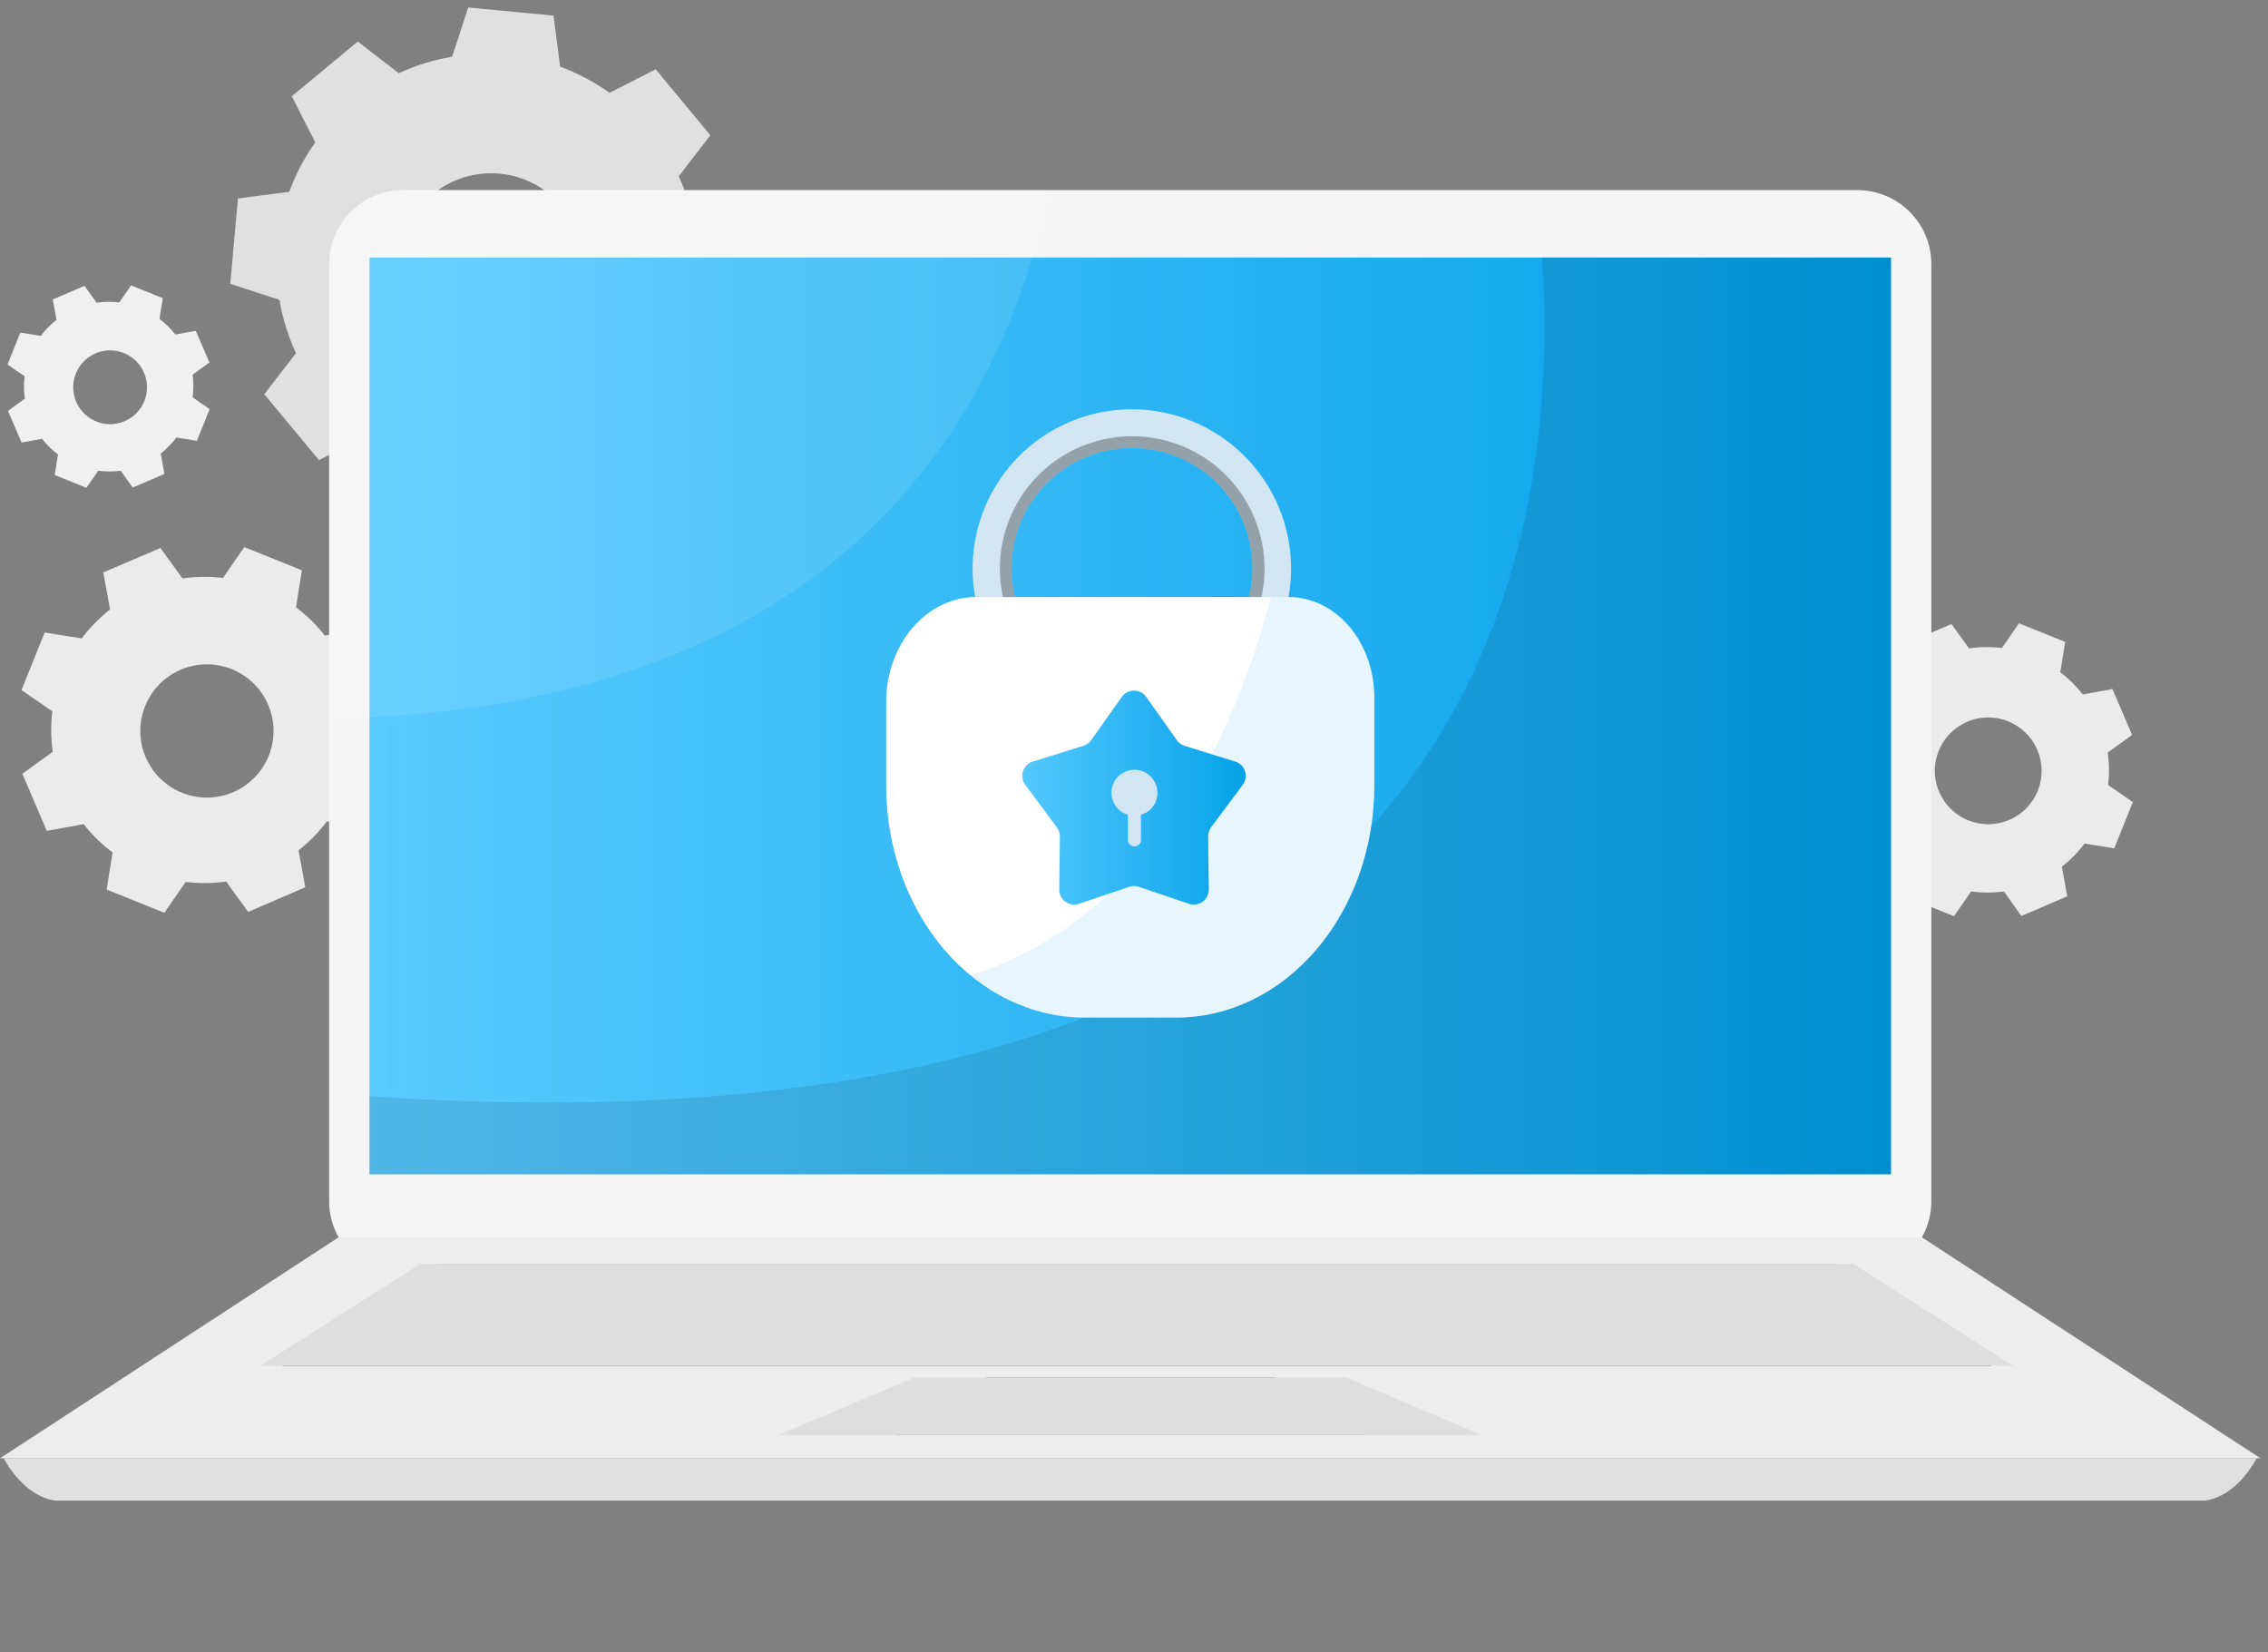 <svg width="302" height="220" viewBox="0 0 302 220" fill="none" xmlns="http://www.w3.org/2000/svg">
<rect x="0" y="0" width="302" height="220" fill="#808080" stroke="none"/>
<path fill-rule="evenodd" clip-rule="evenodd" d="M274.252 89.453C275.412 90.319 276.452 91.335 277.344 92.475L281.284 91.75L283.904 97.863L280.655 100.212C280.864 101.641 280.882 103.092 280.707 104.526L284 106.805L281.528 112.962L277.571 112.324C276.707 113.483 275.691 114.52 274.549 115.407L275.265 119.354L269.151 121.974L266.836 118.699C265.388 118.9 263.918 118.9 262.469 118.699L260.189 122L254.075 119.529L254.713 115.573C253.551 114.709 252.511 113.693 251.621 112.551L247.682 113.267L245.061 107.155L248.302 104.805C248.11 103.356 248.11 101.888 248.302 100.439L245 98.265L247.472 92.152L251.429 92.781C252.295 91.624 253.311 90.587 254.451 89.698L253.735 85.716L259.849 83.096L262.198 86.336C263.646 86.125 265.115 86.111 266.566 86.292L268.837 83L274.995 85.471L274.357 89.427L274.252 89.453ZM267.396 96.047C266.091 95.523 264.66 95.398 263.284 95.687C261.908 95.976 260.648 96.667 259.665 97.671C258.682 98.676 258.018 99.95 257.759 101.332C257.499 102.713 257.655 104.141 258.207 105.434C258.759 106.727 259.682 107.827 260.86 108.595C262.037 109.364 263.416 109.766 264.822 109.751C266.228 109.736 267.598 109.305 268.759 108.512C269.92 107.718 270.819 106.599 271.344 105.294C271.692 104.428 271.866 103.502 271.856 102.568C271.846 101.634 271.652 100.712 271.286 99.853C270.919 98.994 270.387 98.216 269.719 97.563C269.052 96.91 268.262 96.394 267.396 96.047Z" fill="#EBEBEB"/>
<path fill-rule="evenodd" clip-rule="evenodd" d="M39.409 80.868C40.854 81.95 42.149 83.219 43.261 84.642L48.179 83.743L51.428 91.35L47.353 94.304C47.613 96.09 47.631 97.902 47.408 99.693L51.519 102.532L48.438 110.211L43.526 109.373C42.447 110.821 41.178 112.117 39.752 113.225L40.651 118.143L33.044 121.428L30.114 117.378C28.329 117.636 26.517 117.656 24.726 117.438L21.881 121.543L14.201 118.451L14.991 113.514C13.546 112.432 12.251 111.163 11.139 109.741L6.227 110.639L2.978 103.032L7.028 100.103C6.77 98.317 6.75 96.505 6.968 94.714L2.863 91.893L5.949 84.22L10.88 85.015C11.963 83.57 13.232 82.273 14.653 81.158L13.755 76.221L21.362 72.972L24.298 77.023C26.083 76.764 27.895 76.744 29.686 76.962L32.525 72.852L40.205 75.938L39.409 80.868ZM30.862 89.102C29.233 88.447 27.447 88.29 25.73 88.651C24.012 89.011 22.44 89.873 21.212 91.127C19.984 92.381 19.156 93.971 18.832 95.696C18.508 97.421 18.703 99.204 19.392 100.818C20.081 102.432 21.233 103.805 22.703 104.765C24.172 105.724 25.894 106.226 27.649 106.207C29.404 106.187 31.113 105.648 32.562 104.657C34.011 103.666 35.133 102.268 35.786 100.639C36.661 98.456 36.633 96.015 35.71 93.852C34.787 91.689 33.043 89.981 30.862 89.102Z" fill="#EBEBEB"/>
<path fill-rule="evenodd" clip-rule="evenodd" d="M21.229 42.461C22.027 43.058 22.743 43.76 23.357 44.546L26.075 44.052L27.883 48.271L25.647 49.893C25.782 50.893 25.782 51.906 25.647 52.906L27.919 54.48L26.214 58.699L23.489 58.259C22.889 59.059 22.186 59.777 21.398 60.393L21.898 63.111L17.678 64.919L16.057 62.683C15.069 62.813 14.068 62.813 13.079 62.683L11.506 64.956L7.287 63.25L7.727 60.519C6.927 59.923 6.211 59.222 5.599 58.434L2.875 58.928L1.066 54.709L3.309 53.087C3.163 52.099 3.153 51.095 3.278 50.103L1 48.536L2.706 44.287L5.436 44.727C6.034 43.926 6.735 43.209 7.522 42.593L7.028 39.875L11.247 38.066L12.868 40.309C13.867 40.161 14.881 40.149 15.882 40.272L17.456 38L21.675 39.706L21.241 42.436L21.229 42.461ZM16.497 47.011C15.596 46.649 14.608 46.561 13.657 46.76C12.707 46.958 11.836 47.434 11.156 48.128C10.476 48.821 10.016 49.7 9.836 50.654C9.655 51.608 9.761 52.595 10.141 53.489C10.52 54.383 11.156 55.144 11.969 55.676C12.781 56.209 13.732 56.489 14.704 56.481C15.675 56.473 16.622 56.177 17.425 55.631C18.228 55.085 18.851 54.313 19.216 53.413C19.458 52.814 19.58 52.173 19.575 51.527C19.569 50.881 19.437 50.243 19.184 49.648C18.932 49.054 18.564 48.515 18.103 48.062C17.642 47.61 17.096 47.253 16.497 47.011Z" fill="#F0F0F0"/>
<path fill-rule="evenodd" clip-rule="evenodd" d="M74.594 8.884C76.929 9.742 79.139 10.91 81.164 12.356L87.312 9.234L94.593 18.01L90.374 23.477C91.418 25.736 92.157 28.124 92.574 30.578L99.12 32.718L98.065 44.074L91.23 44.966C90.372 47.303 89.204 49.515 87.758 51.542L90.88 57.69L82.098 64.972L76.637 60.752C74.383 61.799 71.999 62.541 69.549 62.958L67.409 69.51L56.053 68.449L55.191 61.626C52.855 60.768 50.645 59.6 48.62 58.154L42.472 61.27L35.191 52.494L39.41 47.027C38.367 44.768 37.627 42.38 37.21 39.927L30.664 37.787L31.683 26.431L38.518 25.539C39.373 23.2 40.537 20.987 41.978 18.956L38.856 12.814L47.638 5.533L53.099 9.752C55.358 8.703 57.749 7.963 60.206 7.552L62.345 1L73.701 2.079L74.594 8.914V8.884ZM66.529 23.122C64.119 22.897 61.697 23.392 59.568 24.544C57.44 25.697 55.701 27.454 54.572 29.595C53.442 31.735 52.973 34.163 53.223 36.57C53.473 38.977 54.432 41.256 55.977 43.118C57.523 44.981 59.586 46.343 61.906 47.033C64.225 47.723 66.698 47.71 69.01 46.995C71.322 46.279 73.37 44.894 74.895 43.015C76.42 41.136 77.353 38.846 77.577 36.437C77.727 34.837 77.559 33.223 77.085 31.688C76.61 30.153 75.838 28.726 74.812 27.49C73.786 26.253 72.526 25.231 71.105 24.481C69.684 23.732 68.129 23.27 66.529 23.122Z" fill="#E0E0E0"/>
<path d="M257.173 35.162V159.943C257.173 162.553 256.136 165.056 254.29 166.902C252.445 168.748 249.942 169.784 247.331 169.784H53.668C51.058 169.784 48.554 168.748 46.709 166.902C44.863 165.056 43.826 162.553 43.826 159.943V35.162C43.826 32.552 44.863 30.049 46.709 28.203C48.554 26.357 51.058 25.32 53.668 25.32H247.331C249.942 25.32 252.445 26.357 254.29 28.203C256.136 30.049 257.173 32.552 257.173 35.162Z" fill="#F5F5F5"/>
<path d="M251.8 34.293H49.199V156.37H251.8V34.293Z" fill="url(#paint0_linear_4270_16359)"/>
<g style="mix-blend-mode:overlay" opacity="0.1">
<path d="M251.8 34.293V156.37H49.199V145.978C193.422 155.699 208.249 78.171 205.339 34.293H251.8Z" fill="black"/>
</g>
<g style="mix-blend-mode:overlay" opacity="0.1">
<path d="M139.676 25.32C134.381 51.918 114.801 94.375 43.826 95.684V35.162C43.826 32.552 44.863 30.049 46.709 28.203C48.554 26.357 51.058 25.32 53.668 25.32H139.676Z" fill="white"/>
</g>
<path d="M301 194.183H0L45.135 164.727H255.865L301 194.183Z" fill="#EDEDED"/>
<path d="M37.551 181.877L58.371 168.281H244.371L265.191 181.877H37.551Z" fill="#3E464D"/>
<path d="M268.092 181.877H34.648L55.993 168.281H246.747L268.092 181.877Z" fill="#DEDEDE"/>
<path d="M181.704 191.083H119.305L131.307 183.438H169.701L181.704 191.083Z" fill="#626B73"/>
<path d="M197.306 191.083H103.703L121.707 183.438H179.302L197.306 191.083Z" fill="#DEDEDE"/>
<path d="M300.484 194.184C300.484 194.184 297.987 199.221 293.596 199.823H7.388C3.014 199.221 0.5 194.184 0.5 194.184H300.484Z" fill="#E0E0E0"/>
<path d="M150.746 54.5C146.551 54.494 142.448 55.733 138.957 58.059C135.465 60.385 132.743 63.695 131.133 67.569C129.523 71.444 129.099 75.708 129.913 79.824C130.728 83.939 132.745 87.721 135.71 90.689C138.674 93.658 142.453 95.681 146.567 96.502C150.681 97.322 154.947 96.904 158.823 95.3C162.7 93.696 166.014 90.978 168.345 87.49C170.677 84.002 171.921 79.901 171.921 75.706C171.917 70.088 169.686 64.701 165.717 60.726C161.747 56.751 156.364 54.512 150.746 54.5ZM150.746 91.725C147.574 91.728 144.471 90.79 141.832 89.029C139.193 87.269 137.135 84.764 135.919 81.834C134.704 78.903 134.385 75.678 135.003 72.566C135.621 69.454 137.149 66.595 139.392 64.352C141.636 62.108 144.494 60.581 147.606 59.963C150.718 59.344 153.944 59.663 156.874 60.879C159.805 62.094 162.309 64.152 164.07 66.791C165.831 69.431 166.769 72.533 166.766 75.706C166.762 79.953 165.073 84.025 162.069 87.029C159.066 90.032 154.994 91.721 150.746 91.725Z" fill="#D2E5F3"/>
<g style="mix-blend-mode:overlay" opacity="0.3">
<path d="M150.747 58.086C147.263 58.089 143.858 59.125 140.962 61.063C138.067 63.001 135.811 65.754 134.479 68.974C133.148 72.194 132.801 75.736 133.483 79.153C134.165 82.57 135.844 85.708 138.309 88.171C140.774 90.633 143.913 92.31 147.331 92.989C150.748 93.667 154.29 93.317 157.509 91.983C160.728 90.649 163.479 88.391 165.414 85.494C167.35 82.596 168.383 79.19 168.383 75.706C168.379 71.031 166.519 66.55 163.212 63.246C159.905 59.942 155.422 58.086 150.747 58.086ZM150.747 91.726C147.575 91.729 144.472 90.791 141.833 89.03C139.194 87.269 137.136 84.765 135.92 81.834C134.705 78.903 134.386 75.678 135.004 72.566C135.622 69.454 137.15 66.596 139.393 64.352C141.637 62.109 144.495 60.581 147.607 59.963C150.719 59.345 153.945 59.664 156.875 60.879C159.806 62.095 162.31 64.152 164.071 66.792C165.832 69.431 166.77 72.533 166.767 75.706C166.763 79.954 165.074 84.026 162.07 87.029C159.067 90.033 154.995 91.722 150.747 91.726Z" fill="black"/>
</g>
<path d="M183 92.892V104.603C183.002 108.66 182.321 112.677 180.996 116.426C179.671 120.174 177.728 123.58 175.278 126.45C172.828 129.319 169.919 131.595 166.718 133.148C163.516 134.701 160.084 135.5 156.618 135.5H144.397C137.396 135.5 130.682 132.245 125.732 126.451C120.781 120.656 118 112.798 118 104.603V93.5C118 89.787 119.26 86.226 121.503 83.6C123.747 80.975 126.789 79.5 129.961 79.5H171.589C173.089 79.502 174.575 79.851 175.96 80.525C177.346 81.199 178.604 82.186 179.664 83.43C180.724 84.673 181.564 86.149 182.136 87.773C182.708 89.396 183.002 91.136 183 92.892Z" fill="white"/>
<path opacity="0.1" d="M183 92.892V104.603C183.002 108.66 182.317 112.677 180.984 116.426C179.651 120.174 177.695 123.58 175.23 126.45C172.765 129.319 169.838 131.595 166.616 133.148C163.394 134.701 159.941 135.5 156.453 135.5H144.156C138.737 135.506 133.447 133.578 129 129.975C153.84 122.072 164.646 96.987 169.258 79.5H171.502C173.013 79.5 174.51 79.847 175.906 80.52C177.302 81.193 178.57 82.18 179.638 83.424C180.706 84.667 181.552 86.144 182.129 87.769C182.706 89.393 183.002 91.134 183 92.892Z" fill="#0F9EE9"/>
<path d="M149.368 92.806C150.165 91.68 151.835 91.68 152.632 92.806L156.704 98.558C156.958 98.916 157.323 99.181 157.742 99.312L164.47 101.407C165.788 101.817 166.304 103.406 165.479 104.512L161.267 110.162C161.005 110.514 160.865 110.942 160.871 111.382L160.958 118.428C160.975 119.808 159.623 120.79 158.316 120.347L151.641 118.087C151.225 117.946 150.775 117.946 150.359 118.087L143.684 120.347C142.377 120.79 141.025 119.808 141.042 118.428L141.129 111.382C141.135 110.942 140.995 110.514 140.733 110.162L136.521 104.512C135.696 103.406 136.212 101.817 137.53 101.407L144.258 99.312C144.677 99.181 145.042 98.916 145.296 98.558L149.368 92.806Z" fill="url(#paint1_linear_4270_16359)"/>
<path d="M154.12 105.564C154.129 106.225 153.919 106.871 153.523 107.401C153.127 107.931 152.567 108.315 151.93 108.494V111.834C151.93 112.064 151.838 112.286 151.675 112.449C151.512 112.612 151.291 112.704 151.06 112.704C150.829 112.704 150.608 112.612 150.445 112.449C150.282 112.286 150.19 112.064 150.19 111.834V108.494C149.646 108.332 149.157 108.023 148.778 107.599C148.4 107.176 148.147 106.655 148.047 106.096C147.948 105.537 148.006 104.962 148.215 104.434C148.424 103.906 148.776 103.446 149.231 103.107C149.686 102.767 150.227 102.561 150.793 102.512C151.358 102.462 151.927 102.571 152.434 102.826C152.941 103.081 153.368 103.472 153.666 103.955C153.963 104.439 154.121 104.996 154.12 105.564Z" fill="#D2E5F3"/>
<defs>
<linearGradient id="paint0_linear_4270_16359" x1="49.199" y1="95.332" x2="251.8" y2="95.332" gradientUnits="userSpaceOnUse">
<stop stop-color="#59CBFF"/>
<stop offset="1" stop-color="#009FE7"/>
</linearGradient>
<linearGradient id="paint1_linear_4270_16359" x1="134" y1="107.5" x2="168" y2="107.5" gradientUnits="userSpaceOnUse">
<stop stop-color="#59CBFF"/>
<stop offset="1" stop-color="#009FE7"/>
</linearGradient>
</defs>
</svg>
